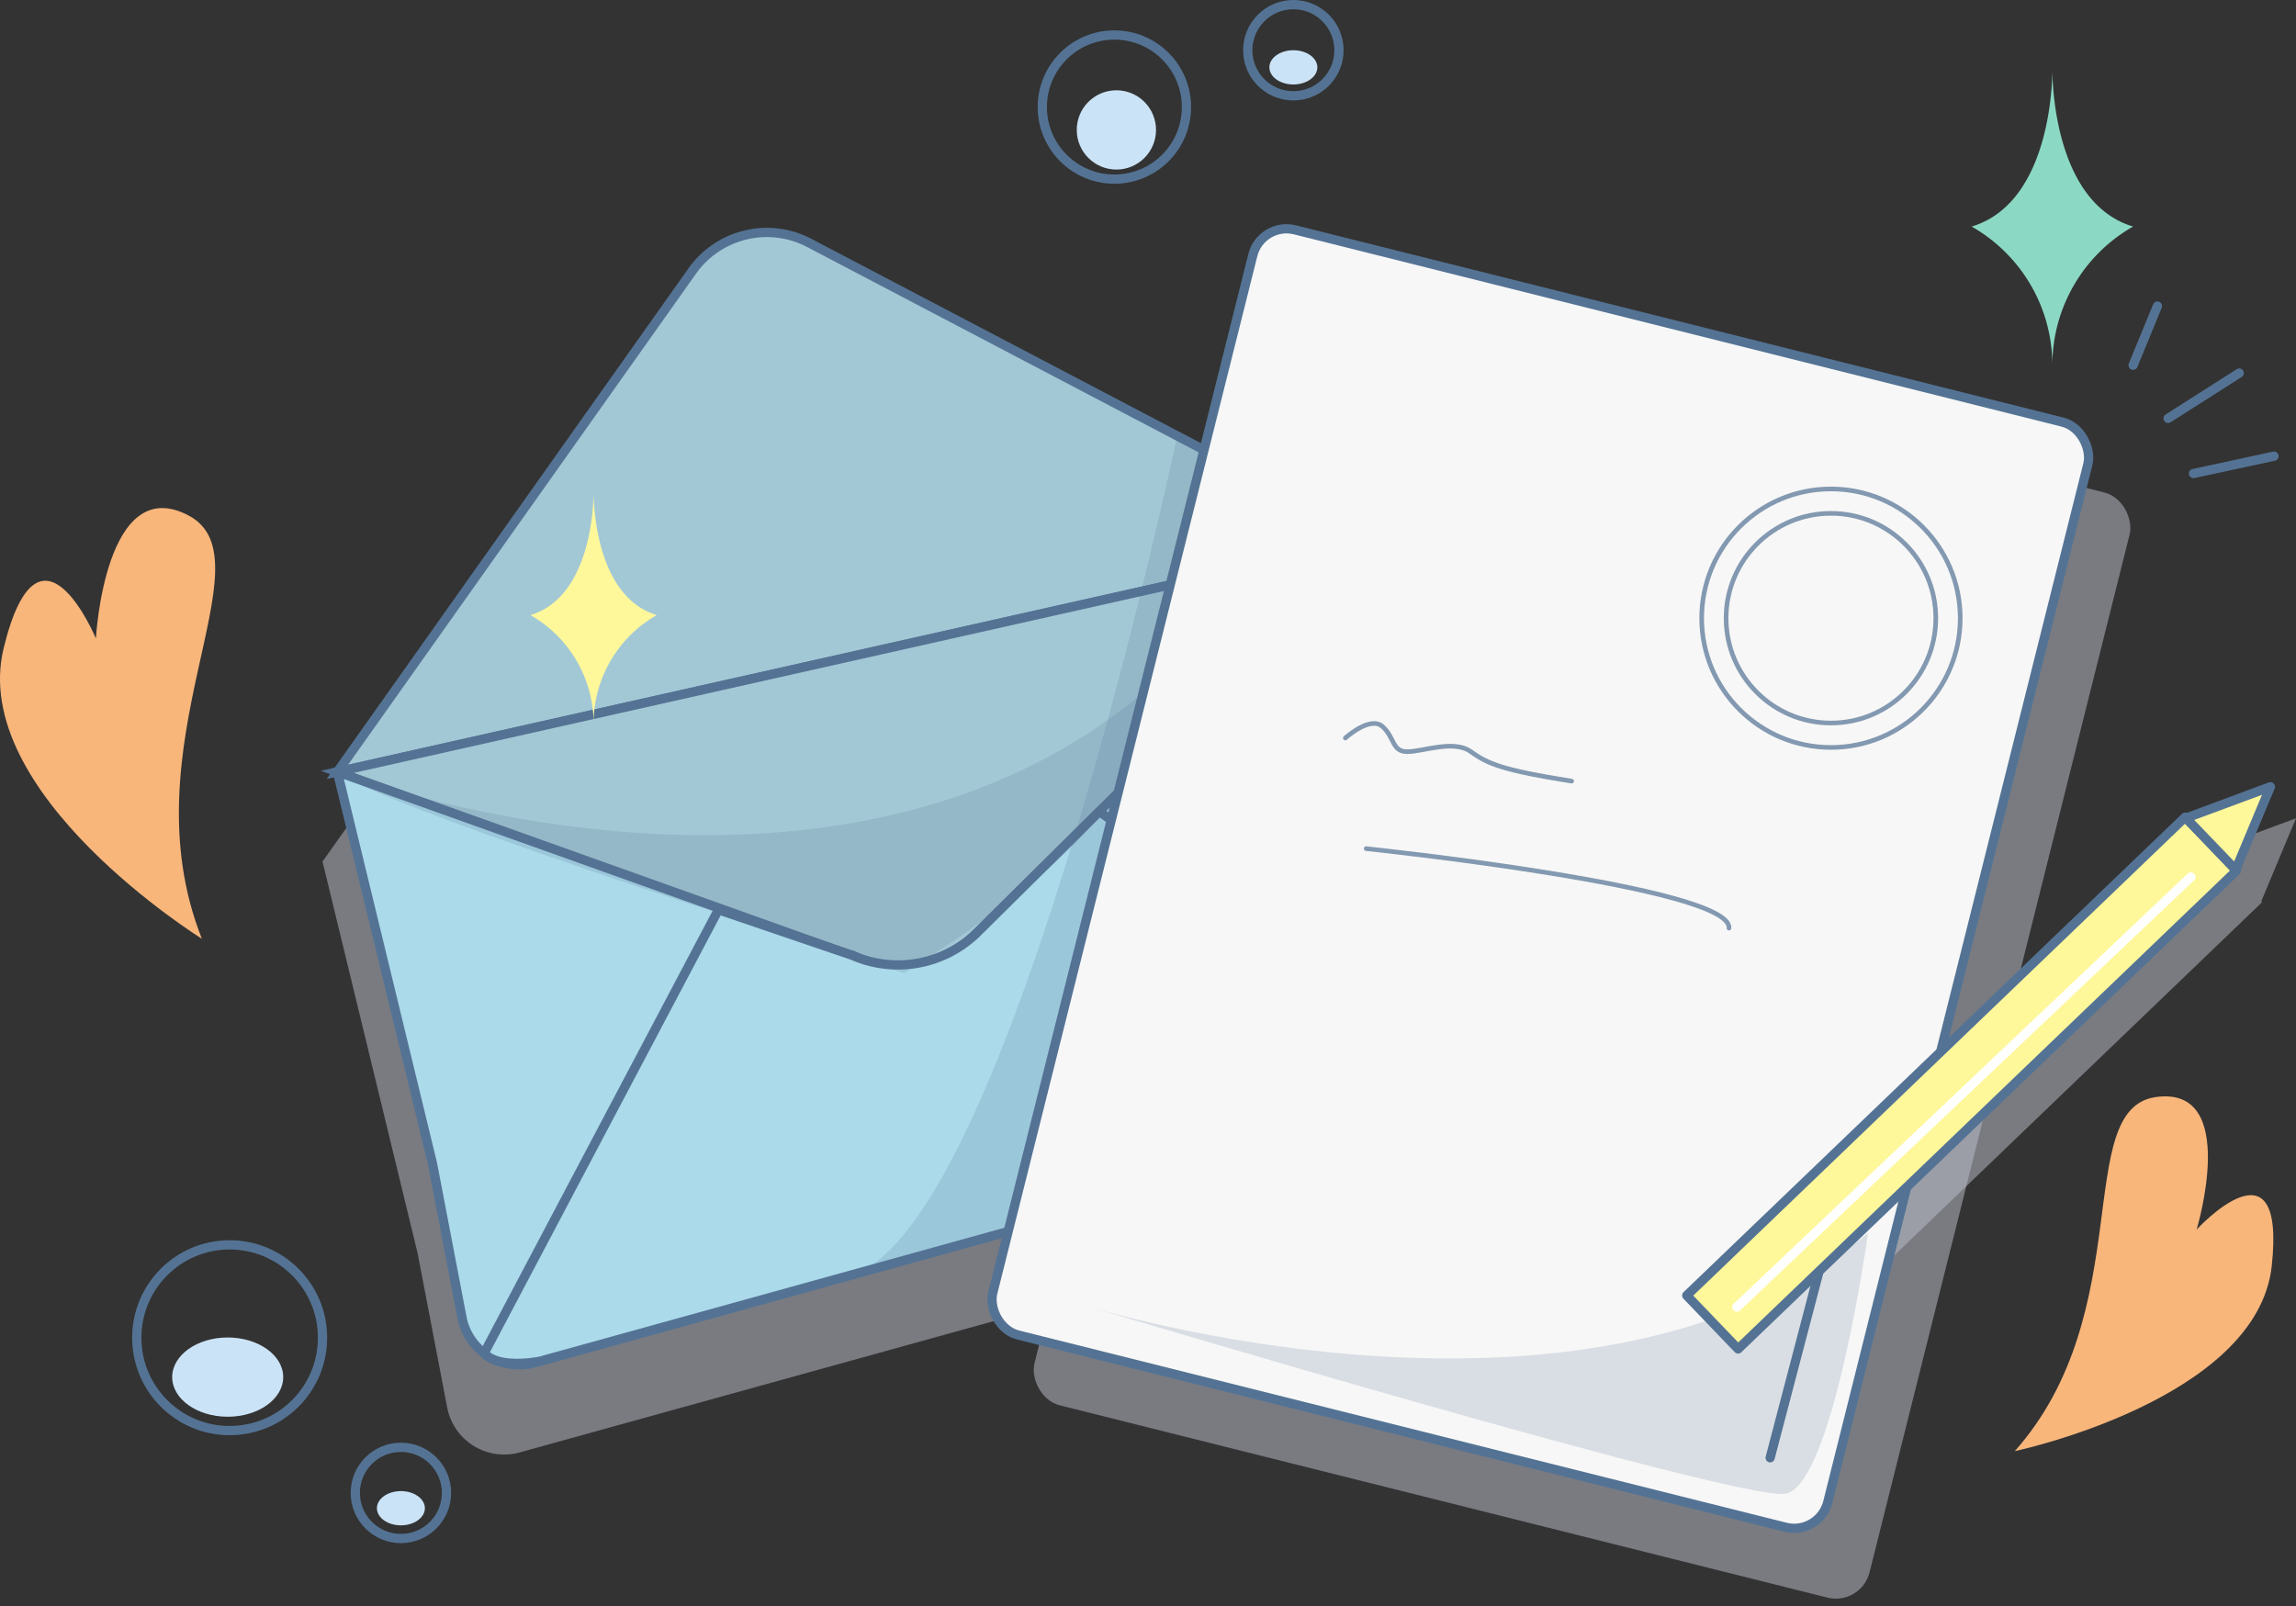 <svg xmlns="http://www.w3.org/2000/svg" width="248.38" height="173.772" viewBox="0 0 248.38 173.772">
  <rect x="0" y="0" width="248.38" height="173.772" fill="#333333" stroke="none"/>
  <g id="Group_231" data-name="Group 231" transform="translate(-238.213 -171.476)">
    <path id="Path_863" data-name="Path 863" d="M408.63,274.863l3.281-9.165-8.935,3.862-.1-.093L351.736,324l5.854,5.489,51.14-54.537-3.12-2.926Z" transform="translate(89.152 -26.88) rotate(3)" fill="#bcc0cc" opacity="0.51"/>
    <path id="Path_864" data-name="Path 864" d="M395.083,296.76,381.373,235.7l-61.092-32.048a9.888,9.888,0,0,0-12.661,3.04l-38.388,54.189,10.291,42.4,3.191,16.659a6.283,6.283,0,0,0,7.849,4.874l52.872-14.65,47.957-7.927A4.544,4.544,0,0,0,395.083,296.76Z" transform="translate(3.872 3.813)" fill="#bcc0cc" opacity="0.51"/>
    <rect id="Rectangle_198" data-name="Rectangle 198" width="93.125" height="123.27" rx="3.756" transform="translate(379.171 203.043) rotate(14.065)" fill="#bcc0cc" opacity="0.51"/>
    <g id="Group_227" data-name="Group 227" transform="translate(274.711 196.628)">
      <path id="Path_865" data-name="Path 865" d="M382.8,223.391,270.661,248.572l10.291,42.4,3.191,16.66a6.283,6.283,0,0,0,7.849,4.874l52.872-14.65,47.957-7.927a4.544,4.544,0,0,0,3.692-5.479Z" transform="translate(-270.661 -190.211)" fill="#abdaea" stroke="#547394" stroke-miterlimit="10" stroke-width="1"/>
      <path id="Path_866" data-name="Path 866" d="M270.661,252.254l38.388-54.189a9.888,9.888,0,0,1,12.661-3.04L382.8,227.073Z" transform="translate(-270.661 -193.892)" fill="#a3c8d5" stroke="#547394" stroke-miterlimit="10" stroke-width="1"/>
      <path id="Path_867" data-name="Path 867" d="M339.522,266.3l43.28-42.913L270.661,248.572l56.185,20.062A11.42,11.42,0,0,0,339.522,266.3Z" transform="translate(-270.661 -190.211)" fill="#a3c8d5" stroke="#547394" stroke-miterlimit="10" stroke-width="1"/>
      <path id="Path_868" data-name="Path 868" d="M284.779,308.2l25.337-47.978,14.462,4.921a12.233,12.233,0,0,0,13.577-2.5l13.18-13.05,43.417,31.584s.714,4.75-3.692,5.479L343.1,294.582l-52.247,14.476S286.4,309.995,284.779,308.2Z" transform="translate(-268.899 -186.94)" fill="#abdaea" stroke="#547394" stroke-miterlimit="10" stroke-width="1"/>
    </g>
    <g id="Group_228" data-name="Group 228" transform="translate(344.699 195.431)">
      <rect id="Rectangle_199" data-name="Rectangle 199" width="93.125" height="123.27" rx="3.756" transform="translate(29.957 0) rotate(14.065)" fill="#f7f7f7" stroke="#547394" stroke-miterlimit="10" stroke-width="1"/>
      <circle id="Ellipse_187" data-name="Ellipse 187" cx="13.985" cy="13.985" r="13.985" transform="translate(77.601 28.948)" fill="none" stroke="#547394" stroke-linecap="round" stroke-linejoin="round" stroke-width="0.5" opacity="0.71"/>
      <circle id="Ellipse_188" data-name="Ellipse 188" cx="11.343" cy="11.343" r="11.343" transform="translate(80.242 31.589)" fill="none" stroke="#547394" stroke-linecap="round" stroke-linejoin="round" stroke-width="0.5" opacity="0.71"/>
      <path id="Path_869" data-name="Path 869" d="M367.6,242.7s2.683-2.452,4.025-1.242,1.006,2.719,2.683,2.719,5.03-1.341,6.875,0,3.522,2.012,10.9,3.187" transform="translate(-328.549 -186.801)" fill="none" stroke="#547394" stroke-linecap="round" stroke-linejoin="round" stroke-width="0.5" opacity="0.71"/>
      <path id="Path_870" data-name="Path 870" d="M369.606,253.163s39.609,4.144,39.247,8.6" transform="translate(-328.299 -185.298)" fill="none" stroke="#547394" stroke-linecap="round" stroke-linejoin="round" stroke-width="0.5" opacity="0.71"/>
      <line id="Line_30" data-name="Line 30" x1="9.076" y2="34.616" transform="translate(85.008 99.16)" fill="#ffd98b" stroke="#547394" stroke-linecap="round" stroke-linejoin="round" stroke-width="1"/>
    </g>
    <path id="Path_871" data-name="Path 871" d="M342.6,298s54.545,17.095,84.665-7.869c0,0-3.8,27.407-8.955,28.221S342.6,298,342.6,298Z" transform="translate(13.03 14.748)" fill="#547394" opacity="0.18" style="mix-blend-mode: multiply;isolation: isolate"/>
    <g id="Group_229" data-name="Group 229" transform="translate(423.731 253.452) rotate(3)">
      <rect id="Rectangle_200" data-name="Rectangle 200" width="8.025" height="74.763" transform="matrix(0.729, 0.684, -0.684, 0.729, 51.14, 3.769)" fill="#fff89b" stroke="#547394" stroke-linecap="round" stroke-linejoin="round" stroke-width="1"/>
      <path id="Path_872" data-name="Path 872" d="M406.225,261.772l-8.935,3.862,5.654,5.3Z" transform="translate(-346.05 -261.772)" fill="#fff89b" stroke="#547394" stroke-linecap="round" stroke-linejoin="round" stroke-width="1"/>
      <line id="Line_31" data-name="Line 31" y1="49.045" x2="46.612" transform="translate(5.484 10.201)" fill="none" stroke="#fff" stroke-linecap="round" stroke-linejoin="round" stroke-width="1"/>
    </g>
    <circle id="Ellipse_189" data-name="Ellipse 189" cx="10.047" cy="10.047" r="10.047" transform="translate(253.01 306.168)" fill="none" stroke="#547394" stroke-linecap="round" stroke-linejoin="round" stroke-width="1"/>
    <path id="Path_873" data-name="Path 873" d="M260.052,267.005s-25.295-15.723-21.44-31.463,9.975-1.029,9.975-1.029.983-18.075,10.023-13.309S251.756,246.087,260.052,267.005Z" transform="translate(0 6.045)" fill="#f8b67b"/>
    <path id="Path_874" data-name="Path 874" d="M431.985,315.38s26.227-5.543,27.8-20.045-8.126-3.932-8.126-3.932,4.714-15.6-4.4-14.337S445.423,300.225,431.985,315.38Z" transform="translate(24.186 13.108)" fill="#f8b67b"/>
    <g id="Group_230" data-name="Group 230" transform="translate(468.971 204.594)">
      <line id="Line_32" data-name="Line 32" y1="1.877" x2="8.708" transform="translate(6.534 16.239)" fill="none" stroke="#547394" stroke-linecap="round" stroke-linejoin="round" stroke-width="1"/>
      <line id="Line_33" data-name="Line 33" y1="4.9" x2="7.692" transform="translate(3.789 7.247)" fill="none" stroke="#547394" stroke-linecap="round" stroke-linejoin="round" stroke-width="1"/>
      <line id="Line_34" data-name="Line 34" y1="6.402" x2="2.63" fill="none" stroke="#547394" stroke-linecap="round" stroke-linejoin="round" stroke-width="1"/>
    </g>
    <circle id="Ellipse_190" data-name="Ellipse 190" cx="4.934" cy="4.934" r="4.934" transform="translate(276.648 328.073)" fill="none" stroke="#547394" stroke-linecap="round" stroke-linejoin="round" stroke-width="1"/>
    <circle id="Ellipse_191" data-name="Ellipse 191" cx="7.797" cy="7.797" r="7.797" transform="translate(350.969 175.263)" fill="none" stroke="#547394" stroke-linecap="round" stroke-linejoin="round" stroke-width="1"/>
    <circle id="Ellipse_192" data-name="Ellipse 192" cx="4.934" cy="4.934" r="4.934" transform="translate(373.194 171.976)" fill="none" stroke="#547394" stroke-linecap="round" stroke-linejoin="round" stroke-width="1"/>
    <path id="Path_875" data-name="Path 875" d="M436.569,255.587a17.262,17.262,0,0,1,8.733-15.017c-9.017-2.71-8.733-17.171-8.733-17.171h0s.284,14.462-8.734,17.171a17.262,17.262,0,0,1,8.734,15.017Z" transform="translate(23.668 -44.582)" fill="#8bd9c4"/>
    <path id="Path_876" data-name="Path 876" d="M291.615,226.159a13.5,13.5,0,0,1,6.833-11.749c-7.055-2.121-6.833-13.436-6.833-13.436h0s.222,11.315-6.834,13.436a13.505,13.505,0,0,1,6.834,11.749Z" transform="translate(10.812 23.619)" fill="#fff89b"/>
    <path id="Path_877" data-name="Path 877" d="M270.661,246.729s52.869,20.095,87.17-8.567c0,0,.751,1.39-3.06,10.441-2.489,5.914-13.031,13.822-22.828,19.889C331.943,268.492,276.154,251.02,270.661,246.729Z" transform="translate(4.05 8.261)" fill="#547394" opacity="0.18" style="mix-blend-mode: multiply;isolation: isolate"/>
    <path id="Path_878" data-name="Path 878" d="M355.284,213.459s-17.669,84.032-34.774,90.657L337,299.546l21.186-84.563Z" transform="translate(10.272 5.178)" fill="#547394" opacity="0.18" style="mix-blend-mode: multiply;isolation: isolate"/>
    <ellipse id="Ellipse_193" data-name="Ellipse 193" cx="6.006" cy="4.288" rx="6.006" ry="4.288" transform="translate(256.839 316.189)" fill="#cbe3f6"/>
    <ellipse id="Ellipse_194" data-name="Ellipse 194" cx="2.595" cy="1.853" rx="2.595" ry="1.853" transform="translate(278.987 332.81)" fill="#cbe3f6"/>
    <circle id="Ellipse_195" data-name="Ellipse 195" cx="4.288" cy="4.288" r="4.288" transform="translate(354.695 181.245)" fill="#cbe3f6"/>
    <ellipse id="Ellipse_196" data-name="Ellipse 196" cx="2.595" cy="1.853" rx="2.595" ry="1.853" transform="translate(375.533 176.91)" fill="#cbe3f6"/>
  </g>
</svg>
